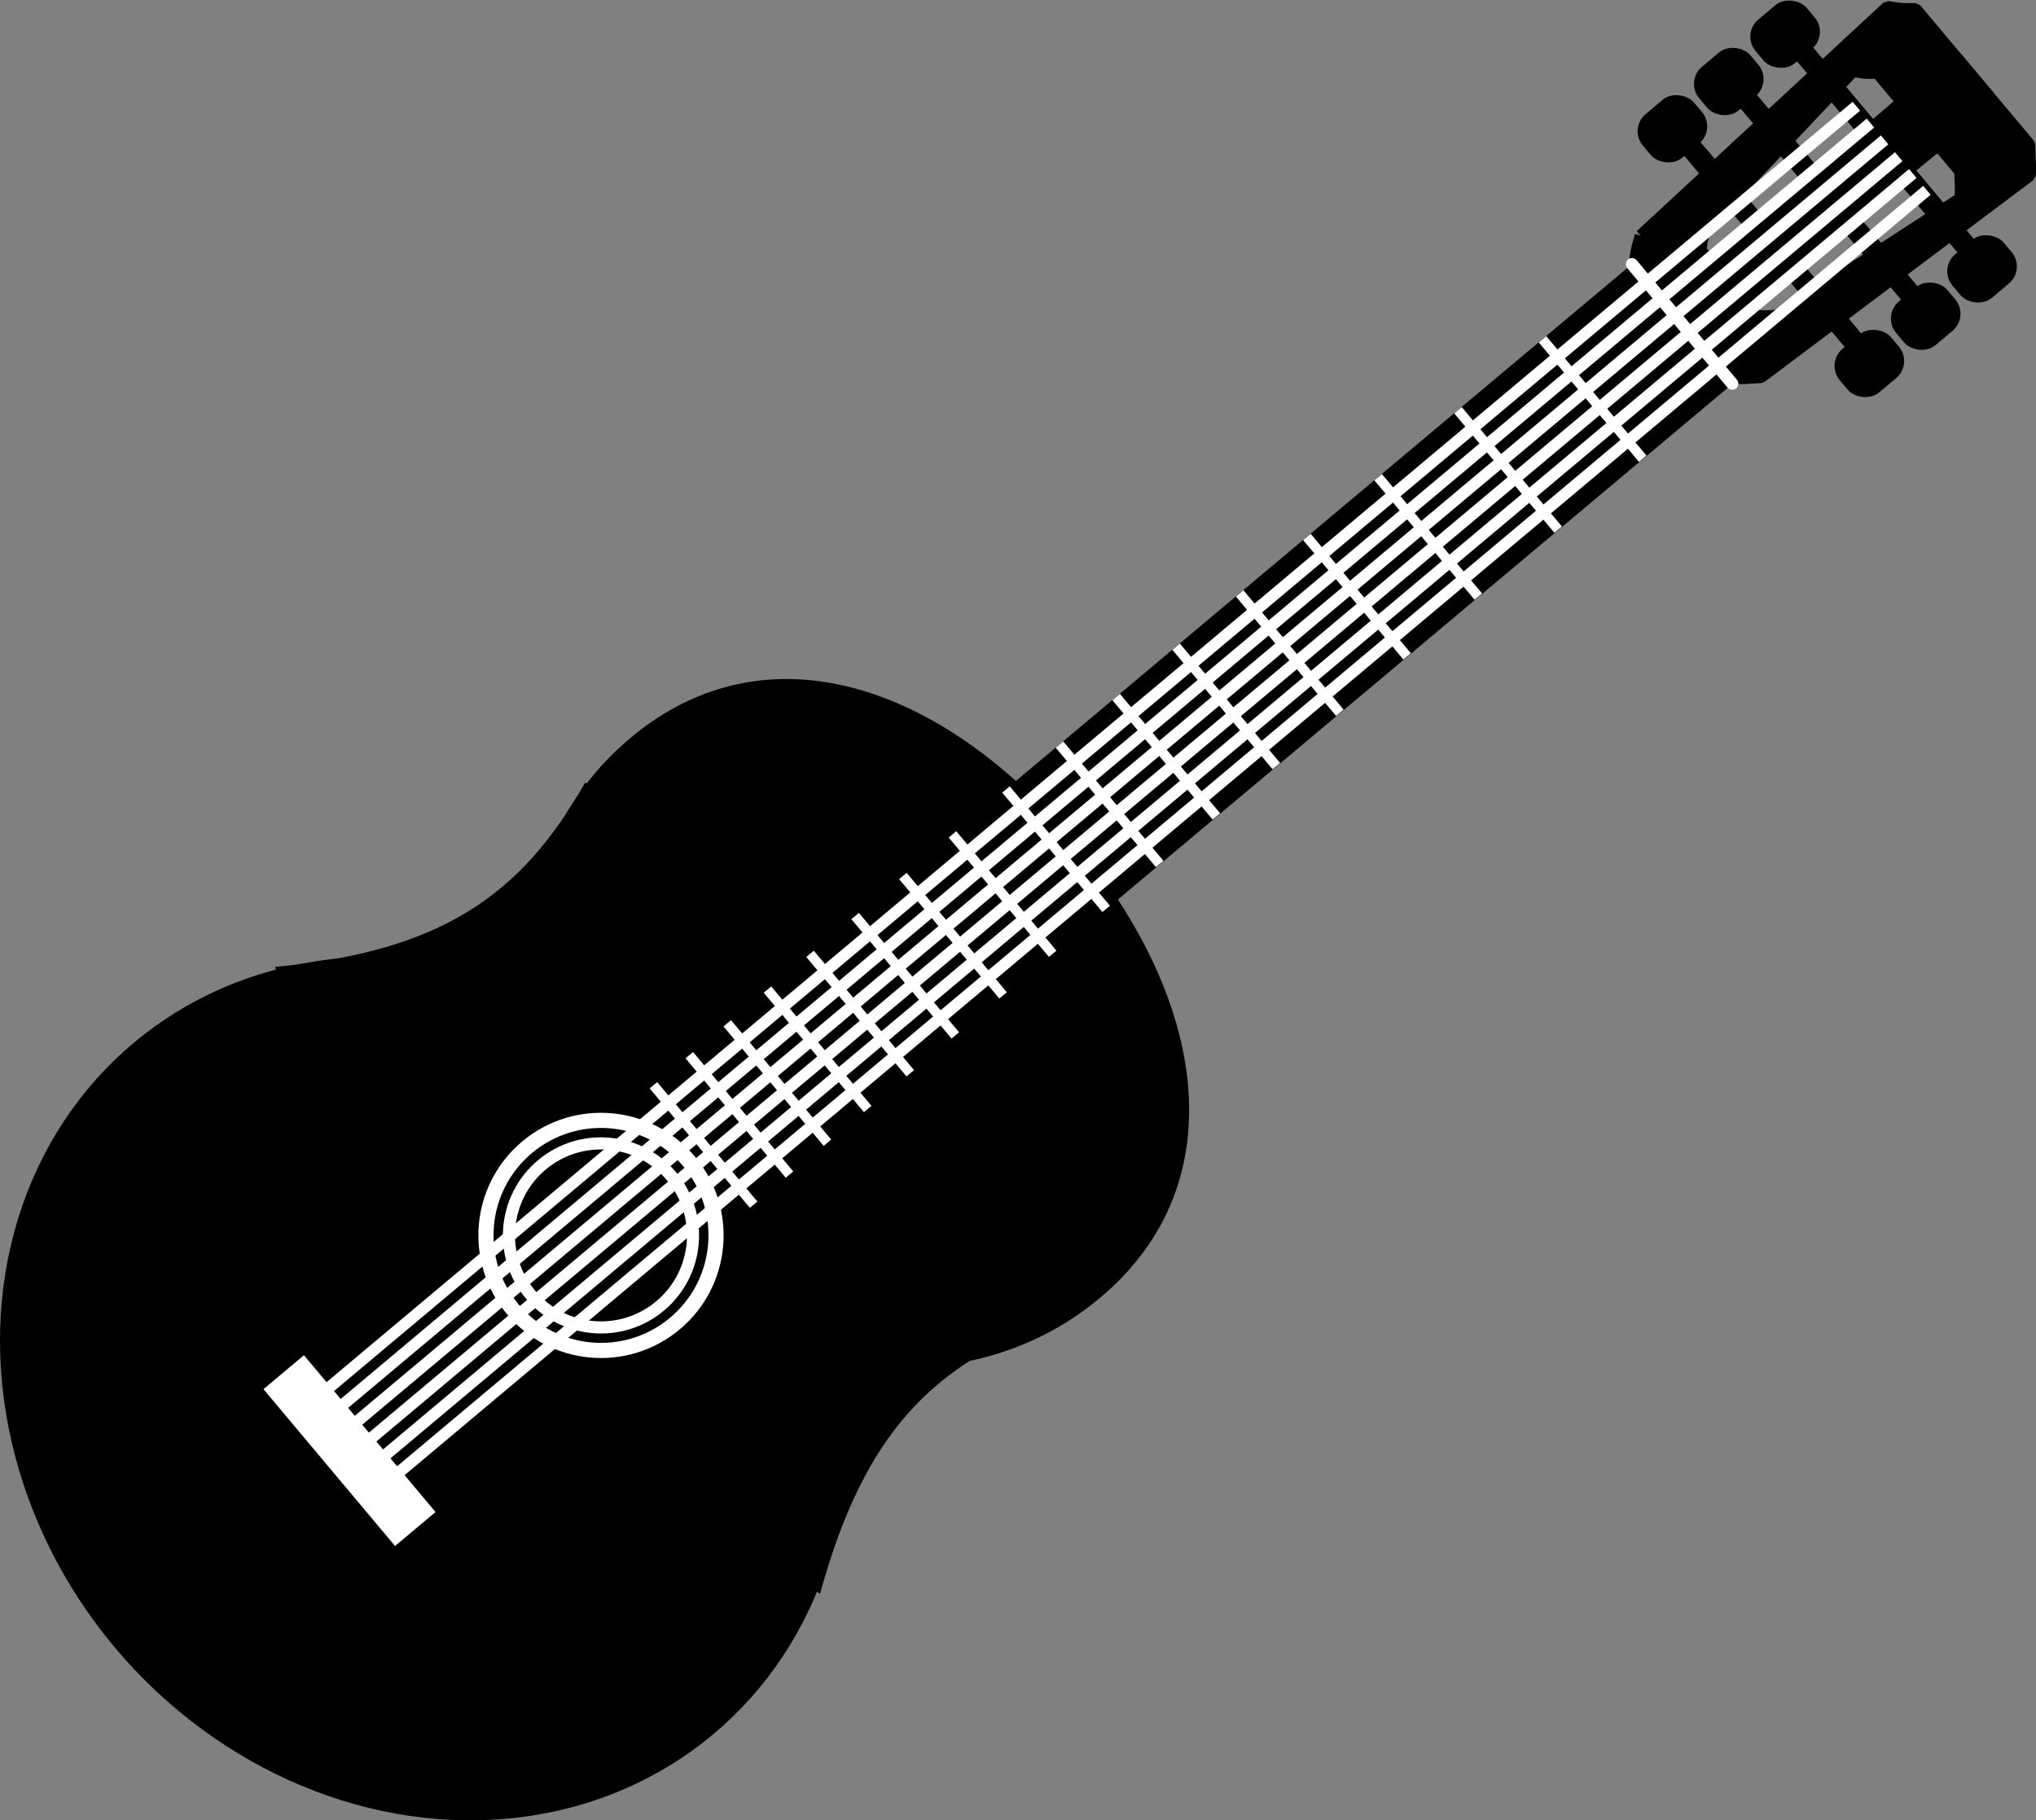 <?xml version="1.0" encoding="UTF-8" standalone="no"?>
<svg
   xmlns:dc="http://purl.org/dc/elements/1.1/"
   xmlns:cc="http://creativecommons.org/ns#"
   xmlns:rdf="http://www.w3.org/1999/02/22-rdf-syntax-ns#"
   xmlns:svg="http://www.w3.org/2000/svg"
   xmlns="http://www.w3.org/2000/svg"
   xmlns:sodipodi="http://sodipodi.sourceforge.net/DTD/sodipodi-0.dtd"
   xmlns:inkscape="http://www.inkscape.org/namespaces/inkscape"
   sodipodi:docname="Gitarre_Pikto.svg"
   inkscape:version="1.0rc1 (09960d6, 2020-04-09)"
   id="svg8"
   version="1.1"
   viewBox="0 0 166.048 148.473"
   height="148.473mm"
   width="166.048mm">
  <rect x="0" y="0" width="166.048" height="148.473" fill="#808080" stroke="none"/>
  <defs
     id="defs2">
    <inkscape:path-effect
       message="Füllregel Gerade-Ungerade im &lt;b&gt;Füllung und Kontur&lt;/b&gt;-Dialog verwenden, wenn das Anwenden des Ausschnitts mit nachfolgendem Umwandeln in Pfade kein Ergebnis bringt"
       hide_clip="false"
       flatten="false"
       inverse="true"
       lpeversion="1"
       is_visible="true"
       id="path-effect968"
       effect="powerclip" />
    <inkscape:path-effect
       message="Füllregel Gerade-Ungerade im &lt;b&gt;Füllung und Kontur&lt;/b&gt;-Dialog verwenden, wenn das Anwenden des Ausschnitts mit nachfolgendem Umwandeln in Pfade kein Ergebnis bringt"
       hide_clip="false"
       flatten="false"
       inverse="true"
       lpeversion="1"
       is_visible="true"
       id="path-effect958"
       effect="powerclip" />
    <inkscape:path-effect
       message="Füllregel Gerade-Ungerade im &lt;b&gt;Füllung und Kontur&lt;/b&gt;-Dialog verwenden, wenn das Anwenden des Ausschnitts mit nachfolgendem Umwandeln in Pfade kein Ergebnis bringt"
       hide_clip="false"
       flatten="false"
       inverse="true"
       lpeversion="1"
       is_visible="true"
       id="path-effect894"
       effect="powerclip" />
    <inkscape:path-effect
       effect="powerclip"
       id="path-effect881"
       is_visible="true"
       lpeversion="1"
       inverse="true"
       flatten="false"
       hide_clip="false"
       message="Füllregel Gerade-Ungerade im &lt;b&gt;Füllung und Kontur&lt;/b&gt;-Dialog verwenden, wenn das Anwenden des Ausschnitts mit nachfolgendem Umwandeln in Pfade kein Ergebnis bringt" />
    <inkscape:path-effect
       message="Füllregel Gerade-Ungerade im &lt;b&gt;Füllung und Kontur&lt;/b&gt;-Dialog verwenden, wenn das Anwenden des Ausschnitts mit nachfolgendem Umwandeln in Pfade kein Ergebnis bringt"
       hide_clip="false"
       flatten="false"
       inverse="true"
       lpeversion="1"
       is_visible="true"
       id="path-effect872"
       effect="powerclip" />
    <clipPath
       id="clipPath868"
       clipPathUnits="userSpaceOnUse">
      <ellipse
         d="m 102.709,165.848 a 9.383,9.383 0 0 1 -9.383,9.383 9.383,9.383 0 0 1 -9.383,-9.383 9.383,9.383 0 0 1 9.383,-9.383 9.383,9.383 0 0 1 9.383,9.383"
         ry="9.383"
         rx="9.383"
         cy="165.848"
         cx="93.327"
         id="ellipse870"
         style="display:none;fill:#000000;fill-opacity:1;stroke:#ffffff;stroke-width:1.235;stroke-linejoin:bevel;stroke-miterlimit:4;stroke-dasharray:none;stroke-opacity:1" />
      <path
         inkscape:connector-curvature="0"
         d="M 92.856,154.733 H 219.271 v 22.754 H 92.856 Z m 9.853,11.115 a 9.383,9.383 0 0 0 -9.383,-9.383 9.383,9.383 0 0 0 -9.383,9.383 9.383,9.383 0 0 0 9.383,9.383 9.383,9.383 0 0 0 9.383,-9.383"
         class="powerclip"
         style="fill-rule:evenodd"
         id="lpe_path-effect872" />
    </clipPath>
    <clipPath
       clipPathUnits="userSpaceOnUse"
       id="clipath_lpe_path-effect881">
      <ellipse
         style="display:block;fill:#000000;fill-opacity:1;stroke:#ffffff;stroke-width:1.235;stroke-linejoin:bevel;stroke-miterlimit:4;stroke-dasharray:none;stroke-opacity:1"
         id="ellipse883"
         cx="93.327"
         cy="165.848"
         rx="9.383"
         ry="9.383" />
    </clipPath>
    <clipPath
       id="clipPath964"
       clipPathUnits="userSpaceOnUse">
      <path
         id="path966"
         style="display:none;fill:#ffffff;fill-opacity:1;stroke:none;stroke-width:0.7;stroke-linejoin:bevel;stroke-miterlimit:4;stroke-dasharray:none;stroke-opacity:1"
         d="m 220.097,161.245 17.06,-2.002 c 0.518,0.6 0.552,0.621 1.149,1.114 v 10.102 c -0.581,0.7 -0.483,0.658 -1.094,1.351 l -17.049,-2.099 c -0.462,-0.375 -0.774,-0.511 -1.252,-1.022 v -6.53 c 0.55,-0.51 0.623,-0.52 1.187,-0.915 z"
         inkscape:connector-curvature="0"
         sodipodi:nodetypes="ccccccccc" />
      <path
         inkscape:connector-curvature="0"
         d="m 208.271,151.051 h 41.732 v 28.952 h -41.732 z m 11.826,10.194 c -0.564,0.395 -0.636,0.405 -1.187,0.915 v 6.53 c 0.478,0.511 0.79,0.648 1.252,1.022 l 17.049,2.099 c 0.612,-0.693 0.513,-0.652 1.094,-1.351 v -10.102 c -0.598,-0.494 -0.631,-0.514 -1.149,-1.114 z"
         class="powerclip"
         style="fill-rule:evenodd"
         id="lpe_path-effect958" />
    </clipPath>
    <clipPath
       clipPathUnits="userSpaceOnUse"
       id="clipath_lpe_path-effect968">
      <path
         sodipodi:nodetypes="ccccccccc"
         inkscape:connector-curvature="0"
         d="m 220.097,161.245 17.06,-2.002 c 0.518,0.6 0.552,0.621 1.149,1.114 v 10.102 c -0.581,0.7 -0.483,0.658 -1.094,1.351 l -17.049,-2.099 c -0.462,-0.375 -0.774,-0.511 -1.252,-1.022 v -6.53 c 0.55,-0.51 0.623,-0.52 1.187,-0.915 z"
         style="display:none;fill:#ffffff;fill-opacity:1;stroke:none;stroke-width:0.7;stroke-linejoin:bevel;stroke-miterlimit:4;stroke-dasharray:none;stroke-opacity:1"
         id="path972" />
      <path
         id="lpe_path-effect968"
         style="fill-rule:evenodd"
         class="powerclip"
         d="m 208.271,151.051 h 41.732 v 28.952 h -41.732 z m 11.826,10.194 c -0.564,0.395 -0.636,0.405 -1.187,0.915 v 6.53 c 0.478,0.511 0.79,0.648 1.252,1.022 l 17.049,2.099 c 0.612,-0.693 0.513,-0.652 1.094,-1.351 v -10.102 c -0.598,-0.494 -0.631,-0.514 -1.149,-1.114 z"
         inkscape:connector-curvature="0" />
    </clipPath>
  </defs>
  <sodipodi:namedview
     fit-margin-bottom="0"
     fit-margin-right="0"
     fit-margin-left="0"
     fit-margin-top="0"
     inkscape:window-maximized="0"
     inkscape:window-y="23"
     inkscape:window-x="19"
     inkscape:window-height="755"
     inkscape:window-width="1248"
     inkscape:pagecheckerboard="true"
     guidetolerance="1"
     objecttolerance="1"
     showgrid="false"
     inkscape:document-rotation="0"
     inkscape:current-layer="layer1"
     inkscape:document-units="mm"
     inkscape:cy="-115.51713"
     inkscape:cx="627.49518"
     inkscape:zoom="0.37621051"
     inkscape:pageshadow="2"
     inkscape:pageopacity="0"
     borderopacity="1.0"
     bordercolor="#666666"
     pagecolor="#505053"
     id="base" />
  <g
     transform="translate(-57.7,-96.019)"
     id="layer1"
     inkscape:groupmode="layer"
     inkscape:label="Ebene 1">
    <g
       transform="rotate(-40,144.9,169.467)"
       id="g1217">
      <g
         id="g1107">
        <ellipse
           ry="36.791"
           rx="32.866"
           cy="166.11"
           cx="78.977"
           id="path840"
           style="fill:#000000;stroke:none;stroke-width:1;stroke-linejoin:bevel;stroke-dasharray:3, 3" />
        <path
           sodipodi:nodetypes="csssc"
           inkscape:connector-curvature="0"
           d="m 148.328,166.11 c 0,16.458 -7.627,29.8 -22.329,29.8 -14.703,0 -26.622,-13.342 -26.622,-29.8 -3e-6,-16.458 11.919,-29.8 26.622,-29.8 14.703,0 22.315,13.342 22.315,29.8"
           style="fill:#000000;stroke:none;stroke-width:0.81;stroke-linejoin:bevel;stroke-dasharray:2.43, 2.43"
           id="ellipse842" />
        <path
           sodipodi:nodetypes="ccccc"
           inkscape:connector-curvature="0"
           id="path848"
           d="m 91.867,132.191 c 11.043,7.597 18.985,8.379 28.884,4.708 l 3.854,15.782 -38.354,-2.386 z"
           style="fill:#000000;fill-opacity:1;stroke:#000000;stroke-width:0.265px;stroke-linecap:butt;stroke-linejoin:miter;stroke-opacity:1" />
        <path
           style="fill:#000000;fill-opacity:1;stroke:#000000;stroke-width:0.265px;stroke-linecap:butt;stroke-linejoin:miter;stroke-opacity:1"
           d="m 93.063,199.509 c 11.043,-7.597 18.985,-8.379 28.884,-4.708 l 3.854,-15.782 -38.354,2.386 z"
           id="path850"
           inkscape:connector-curvature="0"
           sodipodi:nodetypes="ccccc" />
        <path
           d="M 98.356,160.233 H 213.771 v 11.754 H 98.356 Z"
           transform="translate(0,-0.529)"
           sodipodi:type="rect"
           inkscape:path-effect="#path-effect872"
           clip-path="url(#clipPath868)"
           y="160.233"
           x="98.356"
           height="11.754"
           width="115.415"
           id="rect859"
           style="fill:#000000;fill-opacity:1;stroke:#000000;stroke-width:1;stroke-linejoin:bevel;stroke-miterlimit:4;stroke-dasharray:none;stroke-opacity:1" />
        <ellipse
           style="fill:#000000;fill-opacity:1;stroke:#ffffff;stroke-width:1.235;stroke-linejoin:bevel;stroke-miterlimit:4;stroke-dasharray:none;stroke-opacity:1"
           id="ellipse857"
           cx="98.089"
           cy="165.848"
           rx="9.383"
           ry="9.383" />
        <ellipse
           ry="7.506"
           rx="7.506"
           cy="165.848"
           cx="98.089"
           id="path853"
           style="fill:#000000;fill-opacity:1;stroke:#ffffff;stroke-width:0.988;stroke-linejoin:bevel;stroke-miterlimit:4;stroke-dasharray:none;stroke-opacity:1" />
        <path
           clip-path="url(#clipath_lpe_path-effect968)"
           inkscape:original-d="m 215.46623,157.89794 27.39482,-1.34783 c 0.7404,0.85731 0.78792,0.88677 1.64191,1.59192 v 14.43093 c -0.8304,0.99961 -0.68983,0.94001 -1.56346,1.93037 l -27.37928,-1.48617 c -0.66003,-0.53517 -1.10561,-0.73041 -1.7891,-1.46065 0,-4.01271 0,-8.34654 0,-12.35168 0.78607,-0.72797 0.8896,-0.74302 1.69511,-1.30689 z"
           inkscape:path-effect="#path-effect958;#path-effect968"
           sodipodi:nodetypes="ccccccccc"
           inkscape:connector-curvature="0"
           d="m 215.466,157.898 27.395,-1.348 c 0.74,0.857 0.788,0.887 1.642,1.592 v 14.431 c -0.83,1 -0.69,0.94 -1.563,1.93 l -27.379,-1.486 c -0.66,-0.535 -1.106,-0.73 -1.789,-1.461 0,-4.013 0,-8.347 0,-12.352 0.786,-0.728 0.89,-0.743 1.695,-1.307 z"
           style="fill:#000000;fill-opacity:1;stroke:#000000;stroke-width:1;stroke-linejoin:bevel;stroke-miterlimit:4;stroke-dasharray:none;stroke-opacity:1"
           id="rect876" />
        <rect
           y="157.762"
           x="68.94"
           height="16.696"
           width="4.309"
           id="rect916"
           style="fill:#ffffff;fill-opacity:1;stroke:none;stroke-width:1;stroke-linejoin:bevel;stroke-miterlimit:4;stroke-dasharray:none;stroke-opacity:1" />
        <rect
           y="155.87"
           x="222.64"
           height="19.313"
           width="1.461"
           id="rect920"
           style="fill:#000000;fill-opacity:1;stroke:none;stroke-width:1;stroke-linejoin:bevel;stroke-miterlimit:4;stroke-dasharray:none;stroke-opacity:1" />
        <path
           id="path926"
           style="fill:#000000;fill-opacity:1;stroke:#000000;stroke-width:0.539;stroke-linejoin:bevel;stroke-miterlimit:4;stroke-dasharray:none;stroke-opacity:1"
           d="m 215.261,163.34 27.805,-0.386 c 0.751,0.246 0.8,0.254 1.667,0.456 v 4.137 c -0.843,0.287 -0.7,0.269 -1.587,0.553 l -27.79,-0.426 c -0.67,-0.153 -1.122,-0.209 -1.816,-0.419 0,-1.15 0,-2.393 0,-3.541 0.798,-0.209 0.903,-0.213 1.721,-0.375 z"
           inkscape:connector-curvature="0"
           sodipodi:nodetypes="ccccccccc" />
        <rect
           style="fill:#000000;fill-opacity:1;stroke:none;stroke-width:1;stroke-linejoin:bevel;stroke-miterlimit:4;stroke-dasharray:none;stroke-opacity:1"
           id="rect928"
           width="1.733"
           height="21.987"
           x="222.368"
           y="154.533" />
        <rect
           y="154.533"
           x="228.368"
           height="21.987"
           width="1.733"
           id="rect934"
           style="fill:#000000;fill-opacity:1;stroke:none;stroke-width:1;stroke-linejoin:bevel;stroke-miterlimit:4;stroke-dasharray:none;stroke-opacity:1" />
        <rect
           style="fill:#000000;fill-opacity:1;stroke:none;stroke-width:1;stroke-linejoin:bevel;stroke-miterlimit:4;stroke-dasharray:none;stroke-opacity:1"
           id="rect936"
           width="1.733"
           height="21.987"
           x="234.368"
           y="154.533" />
        <rect
           ry="1.817"
           y="150.548"
           x="220.319"
           height="4.645"
           width="5.452"
           id="rect938"
           style="fill:#000000;fill-opacity:1;stroke:none;stroke-width:1;stroke-linejoin:bevel;stroke-miterlimit:4;stroke-dasharray:none;stroke-opacity:1" />
        <rect
           style="fill:#000000;fill-opacity:1;stroke:none;stroke-width:1;stroke-linejoin:bevel;stroke-miterlimit:4;stroke-dasharray:none;stroke-opacity:1"
           id="rect940"
           width="5.452"
           height="4.645"
           x="226.319"
           y="150.548"
           ry="1.817" />
        <rect
           ry="1.817"
           y="150.548"
           x="232.319"
           height="4.645"
           width="5.452"
           id="rect942"
           style="fill:#000000;fill-opacity:1;stroke:none;stroke-width:1;stroke-linejoin:bevel;stroke-miterlimit:4;stroke-dasharray:none;stroke-opacity:1" />
        <rect
           style="fill:#000000;fill-opacity:1;stroke:none;stroke-width:1;stroke-linejoin:bevel;stroke-miterlimit:4;stroke-dasharray:none;stroke-opacity:1"
           id="rect944"
           width="5.452"
           height="4.645"
           x="220.319"
           y="175.535"
           ry="1.817" />
        <rect
           ry="1.817"
           y="175.535"
           x="226.319"
           height="4.645"
           width="5.452"
           id="rect946"
           style="fill:#000000;fill-opacity:1;stroke:none;stroke-width:1;stroke-linejoin:bevel;stroke-miterlimit:4;stroke-dasharray:none;stroke-opacity:1" />
        <rect
           style="fill:#000000;fill-opacity:1;stroke:none;stroke-width:1;stroke-linejoin:bevel;stroke-miterlimit:4;stroke-dasharray:none;stroke-opacity:1"
           id="rect948"
           width="5.452"
           height="4.645"
           x="232.319"
           y="175.535"
           ry="1.817" />
        <g
           transform="translate(0,-0.242)"
           id="g995">
          <path
             style="fill:none;stroke:#ffffff;stroke-width:0.946;stroke-linecap:butt;stroke-linejoin:miter;stroke-miterlimit:4;stroke-dasharray:none;stroke-opacity:1"
             d="M 235.72,161.346 H 70.28"
             id="path977"
             inkscape:connector-curvature="0" />
          <path
             inkscape:connector-curvature="0"
             id="path979"
             d="M 235.72,163.137 H 70.28"
             style="fill:none;stroke:#ffffff;stroke-width:0.946;stroke-linecap:butt;stroke-linejoin:miter;stroke-miterlimit:4;stroke-dasharray:none;stroke-opacity:1" />
          <path
             style="fill:none;stroke:#ffffff;stroke-width:0.946;stroke-linecap:butt;stroke-linejoin:miter;stroke-miterlimit:4;stroke-dasharray:none;stroke-opacity:1"
             d="M 235.72,164.928 H 70.28"
             id="path981"
             inkscape:connector-curvature="0" />
          <path
             inkscape:connector-curvature="0"
             id="path983"
             d="M 235.72,166.718 H 70.28"
             style="fill:none;stroke:#ffffff;stroke-width:0.946;stroke-linecap:butt;stroke-linejoin:miter;stroke-miterlimit:4;stroke-dasharray:none;stroke-opacity:1" />
          <path
             style="fill:none;stroke:#ffffff;stroke-width:0.946;stroke-linecap:butt;stroke-linejoin:miter;stroke-miterlimit:4;stroke-dasharray:none;stroke-opacity:1"
             d="M 235.72,168.509 H 70.28"
             id="path985"
             inkscape:connector-curvature="0" />
          <path
             inkscape:connector-curvature="0"
             id="path987"
             d="M 235.72,170.3 H 70.28"
             style="fill:none;stroke:#ffffff;stroke-width:0.946;stroke-linecap:butt;stroke-linejoin:miter;stroke-miterlimit:4;stroke-dasharray:none;stroke-opacity:1" />
        </g>
      </g>
      <path
         style="fill:none;stroke:#ffffff;stroke-width:0.8;stroke-linecap:butt;stroke-linejoin:miter;stroke-miterlimit:4;stroke-dasharray:none;stroke-opacity:1"
         d="m 203.893,159.215 v 12.714"
         id="path1133"
         inkscape:connector-curvature="0" />
      <path
         inkscape:connector-curvature="0"
         id="path1137"
         d="m 194.893,159.215 v 12.714"
         style="fill:none;stroke:#ffffff;stroke-width:0.8;stroke-linecap:butt;stroke-linejoin:miter;stroke-miterlimit:4;stroke-dasharray:none;stroke-opacity:1" />
      <path
         style="fill:none;stroke:#ffffff;stroke-width:0.8;stroke-linecap:butt;stroke-linejoin:miter;stroke-miterlimit:4;stroke-dasharray:none;stroke-opacity:1"
         d="m 186.393,159.215 v 12.714"
         id="path1139"
         inkscape:connector-curvature="0" />
      <path
         inkscape:connector-curvature="0"
         id="path1141"
         d="m 178.811,159.215 v 12.714"
         style="fill:none;stroke:#ffffff;stroke-width:0.8;stroke-linecap:butt;stroke-linejoin:miter;stroke-miterlimit:4;stroke-dasharray:none;stroke-opacity:1" />
      <path
         style="fill:none;stroke:#ffffff;stroke-width:0.8;stroke-linecap:butt;stroke-linejoin:miter;stroke-miterlimit:4;stroke-dasharray:none;stroke-opacity:1"
         d="m 171.65,159.215 v 12.714"
         id="path1143"
         inkscape:connector-curvature="0" />
      <path
         inkscape:connector-curvature="0"
         id="path1145"
         d="m 164.887,159.215 v 12.714"
         style="fill:none;stroke:#ffffff;stroke-width:0.8;stroke-linecap:butt;stroke-linejoin:miter;stroke-miterlimit:4;stroke-dasharray:none;stroke-opacity:1" />
      <path
         style="fill:none;stroke:#ffffff;stroke-width:0.8;stroke-linecap:butt;stroke-linejoin:miter;stroke-miterlimit:4;stroke-dasharray:none;stroke-opacity:1"
         d="m 158.5,159.215 v 12.714"
         id="path1147"
         inkscape:connector-curvature="0" />
      <path
         inkscape:connector-curvature="0"
         id="path1149"
         d="m 152.468,159.215 v 12.714"
         style="fill:none;stroke:#ffffff;stroke-width:0.8;stroke-linecap:butt;stroke-linejoin:miter;stroke-miterlimit:4;stroke-dasharray:none;stroke-opacity:1" />
      <path
         style="fill:none;stroke:#ffffff;stroke-width:0.8;stroke-linecap:butt;stroke-linejoin:miter;stroke-miterlimit:4;stroke-dasharray:none;stroke-opacity:1"
         d="m 146.771,159.215 v 12.714"
         id="path1151"
         inkscape:connector-curvature="0" />
      <path
         inkscape:connector-curvature="0"
         id="path1153"
         d="m 141.074,159.215 v 12.714"
         style="fill:none;stroke:#ffffff;stroke-width:0.8;stroke-linecap:butt;stroke-linejoin:miter;stroke-miterlimit:4;stroke-dasharray:none;stroke-opacity:1" />
      <path
         style="fill:none;stroke:#ffffff;stroke-width:0.8;stroke-linecap:butt;stroke-linejoin:miter;stroke-miterlimit:4;stroke-dasharray:none;stroke-opacity:1"
         d="m 135.793,159.215 v 12.714"
         id="path1155"
         inkscape:connector-curvature="0" />
      <path
         inkscape:connector-curvature="0"
         id="path1157"
         d="m 130.711,159.215 v 12.714"
         style="fill:none;stroke:#ffffff;stroke-width:0.8;stroke-linecap:butt;stroke-linejoin:miter;stroke-miterlimit:4;stroke-dasharray:none;stroke-opacity:1" />
      <path
         style="fill:none;stroke:#ffffff;stroke-width:0.8;stroke-linecap:butt;stroke-linejoin:miter;stroke-miterlimit:4;stroke-dasharray:none;stroke-opacity:1"
         d="m 125.912,159.215 v 12.714"
         id="path1159"
         inkscape:connector-curvature="0" />
      <path
         inkscape:connector-curvature="0"
         id="path1161"
         d="m 121.379,159.215 v 12.714"
         style="fill:none;stroke:#ffffff;stroke-width:0.8;stroke-linecap:butt;stroke-linejoin:miter;stroke-miterlimit:4;stroke-dasharray:none;stroke-opacity:1" />
      <path
         style="fill:none;stroke:#ffffff;stroke-width:0.8;stroke-linecap:butt;stroke-linejoin:miter;stroke-miterlimit:4;stroke-dasharray:none;stroke-opacity:1"
         d="m 117.098,159.215 v 12.714"
         id="path1163"
         inkscape:connector-curvature="0" />
      <path
         inkscape:connector-curvature="0"
         id="path1165"
         d="m 113.055,159.215 v 12.714"
         style="fill:none;stroke:#ffffff;stroke-width:0.8;stroke-linecap:butt;stroke-linejoin:miter;stroke-miterlimit:4;stroke-dasharray:none;stroke-opacity:1" />
      <path
         style="fill:none;stroke:#ffffff;stroke-width:0.8;stroke-linecap:butt;stroke-linejoin:miter;stroke-miterlimit:4;stroke-dasharray:none;stroke-opacity:1"
         d="m 109.237,159.215 v 12.714"
         id="path1167"
         inkscape:connector-curvature="0" />
      <path
         inkscape:connector-curvature="0"
         id="path1169"
         d="m 213.418,159.215 v 12.714"
         style="fill:none;stroke:#ffffff;stroke-width:1;stroke-linecap:round;stroke-linejoin:miter;stroke-miterlimit:4;stroke-dasharray:none;stroke-opacity:1" />
    </g>
  </g>
</svg>
